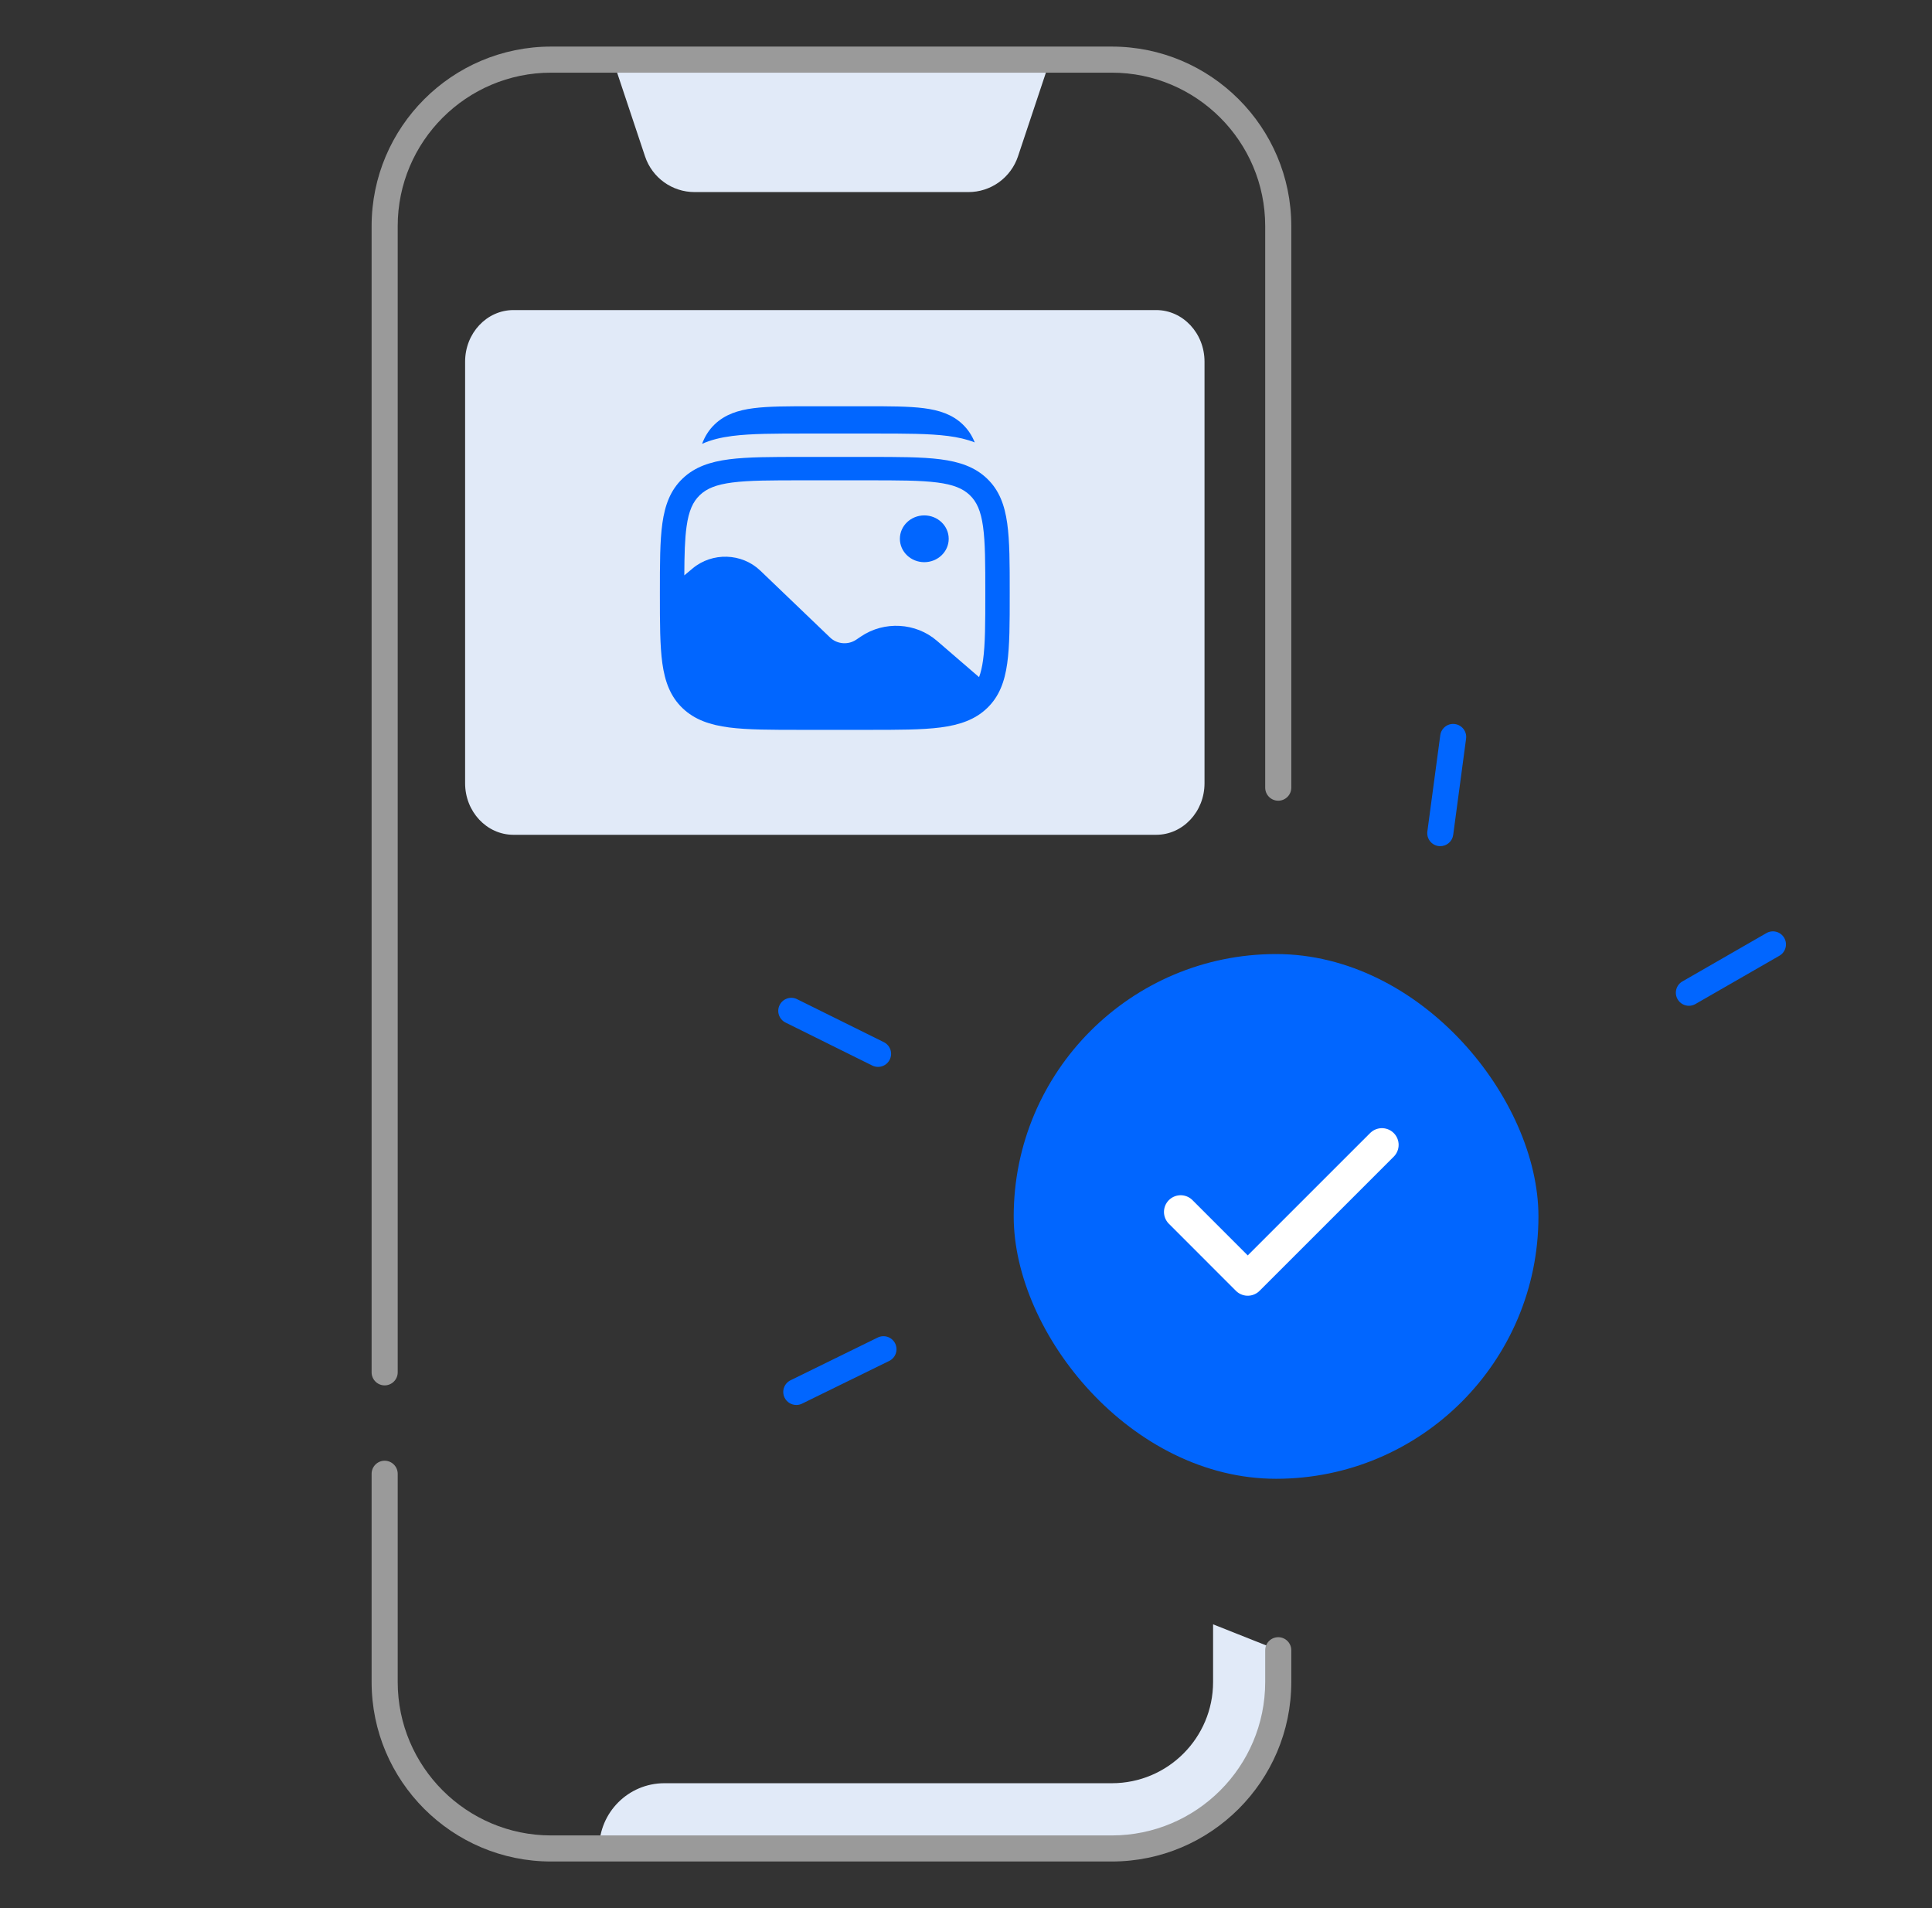 <svg width="81" height="80" viewBox="0 0 81 80" fill="none" xmlns="http://www.w3.org/2000/svg">
    <rect x="0" y="0" width="81" height="80" fill="#333333" stroke="none"/>
    <path
        d="M40.602 8.053H29.119C28.179 8.053 27.343 7.452 27.044 6.558L25.691 2.5H44.032L42.679 6.558C42.533 6.993 42.254 7.372 41.882 7.64C41.509 7.909 41.062 8.053 40.602 8.053ZM50.859 68.102V70.52C50.859 72.864 48.959 74.764 46.615 74.764H27.855C26.346 74.764 25.121 75.989 25.121 77.498H46.615C50.469 77.498 53.593 74.373 53.593 70.52V69.188L50.859 68.102Z"
        fill="#E1EAF8" />
    <path
        d="M46.613 78.046H23.105C18.955 78.046 15.58 74.67 15.58 70.521V61.79C15.58 61.489 15.825 61.243 16.127 61.243C16.428 61.243 16.674 61.489 16.674 61.79V70.521C16.674 74.068 19.56 76.953 23.105 76.953H46.613C50.16 76.953 53.044 74.067 53.044 70.521V69.189C53.044 68.887 53.289 68.642 53.591 68.642C53.893 68.642 54.138 68.887 54.138 69.189V70.521C54.138 74.67 50.763 78.046 46.613 78.046Z"
        fill="#9A9A9A" />
    <path
        d="M53.044 9.478V33.024C53.044 33.325 53.289 33.571 53.591 33.571C53.893 33.571 54.138 33.325 54.138 33.024V9.478C54.138 5.328 50.761 1.953 46.613 1.953H23.105C18.955 1.953 15.58 5.33 15.58 9.478V57.538C15.58 57.839 15.825 58.084 16.127 58.084C16.428 58.084 16.674 57.839 16.674 57.538V9.478C16.674 5.931 19.56 3.047 23.105 3.047H46.613C50.16 3.047 53.044 5.933 53.044 9.478Z"
        fill="#9A9A9A" />
    <path
        d="M36.813 44.731C36.732 44.731 36.649 44.713 36.571 44.675L32.924 42.867C32.797 42.801 32.701 42.688 32.656 42.552C32.611 42.416 32.622 42.267 32.686 42.139C32.75 42.01 32.861 41.912 32.997 41.865C33.132 41.818 33.281 41.826 33.41 41.888L37.056 43.694C37.185 43.758 37.284 43.872 37.331 44.009C37.377 44.147 37.367 44.297 37.302 44.427C37.257 44.518 37.188 44.595 37.101 44.649C37.015 44.703 36.915 44.731 36.813 44.731ZM33.387 58.906C33.185 58.906 32.99 58.794 32.895 58.6C32.831 58.47 32.821 58.32 32.868 58.183C32.915 58.046 33.014 57.933 33.145 57.869L36.799 56.078C36.929 56.015 37.08 56.005 37.217 56.052C37.354 56.099 37.467 56.198 37.531 56.328C37.594 56.458 37.604 56.608 37.557 56.746C37.51 56.883 37.41 56.996 37.281 57.059L33.627 58.85C33.549 58.889 33.466 58.906 33.387 58.906ZM70.809 42.169C70.62 42.169 70.435 42.071 70.334 41.894C70.298 41.832 70.275 41.764 70.265 41.692C70.256 41.621 70.261 41.549 70.28 41.479C70.298 41.41 70.331 41.345 70.374 41.288C70.418 41.231 70.473 41.183 70.535 41.148L74.062 39.119C74.187 39.048 74.336 39.03 74.475 39.068C74.615 39.106 74.733 39.198 74.805 39.323C74.877 39.448 74.896 39.597 74.859 39.736C74.822 39.876 74.732 39.995 74.607 40.068L71.081 42.096C70.996 42.146 70.901 42.169 70.809 42.169ZM60.385 35.477C60.307 35.477 60.23 35.461 60.159 35.429C60.088 35.397 60.025 35.35 59.973 35.291C59.922 35.233 59.884 35.164 59.861 35.089C59.839 35.014 59.833 34.936 59.843 34.858L60.384 30.826C60.424 30.526 60.699 30.315 60.998 30.357C61.298 30.398 61.507 30.673 61.466 30.971L60.926 35.004C60.908 35.135 60.844 35.255 60.744 35.342C60.645 35.429 60.517 35.477 60.385 35.477Z"
        fill="#0166FF" />
    <path
        d="M48.473 13H21.527C20.408 13 19.5 13.968 19.5 15.162V32.839C19.5 34.032 20.408 35 21.527 35H26.522H48.473C49.592 35 50.5 34.032 50.5 32.839V15.162C50.5 13.968 49.592 13 48.473 13Z"
        fill="#E1EAF8" />
    <path
        d="M39.775 22.59C39.775 23.131 39.316 23.57 38.751 23.57C38.186 23.57 37.728 23.131 37.728 22.59C37.728 22.048 38.186 21.609 38.751 21.609C39.316 21.609 39.775 22.048 39.775 22.59Z"
        fill="#0166FF" />
    <path fill-rule="evenodd" clip-rule="evenodd"
        d="M39.426 19.257C38.649 19.157 37.656 19.157 36.402 19.157H33.596C32.343 19.157 31.35 19.157 30.573 19.257C29.773 19.36 29.126 19.577 28.615 20.067C28.105 20.556 27.878 21.176 27.77 21.943C27.666 22.688 27.666 23.64 27.666 24.841V24.915C27.666 26.117 27.666 27.069 27.77 27.814C27.878 28.58 28.105 29.201 28.615 29.69C29.126 30.179 29.773 30.396 30.573 30.5C31.35 30.6 32.343 30.6 33.596 30.6H36.402C37.656 30.6 38.649 30.6 39.426 30.5C40.226 30.396 40.873 30.179 41.384 29.69C41.894 29.201 42.121 28.58 42.228 27.814C42.333 27.069 42.333 26.117 42.333 24.915V24.841C42.333 23.64 42.333 22.688 42.228 21.943C42.121 21.176 41.894 20.556 41.384 20.067C40.873 19.577 40.226 19.36 39.426 19.257ZM30.709 20.229C30.023 20.317 29.627 20.483 29.339 20.76C29.05 21.037 28.877 21.416 28.785 22.074C28.711 22.601 28.694 23.261 28.69 24.123L29.036 23.834C29.86 23.143 31.102 23.182 31.877 23.925L34.803 26.73C35.096 27.01 35.557 27.049 35.897 26.82L36.1 26.683C37.076 26.026 38.396 26.102 39.282 26.867L41.048 28.39C41.12 28.196 41.175 27.965 41.214 27.683C41.308 27.011 41.309 26.125 41.309 24.878C41.309 23.631 41.308 22.746 41.214 22.074C41.122 21.416 40.949 21.037 40.66 20.76C40.371 20.483 39.976 20.317 39.29 20.229C38.589 20.139 37.664 20.138 36.364 20.138H33.635C32.334 20.138 31.41 20.139 30.709 20.229Z"
        fill="#0166FF" />
    <path
        d="M38.729 17.114C38.099 17.033 37.296 17.033 36.295 17.033H34.029C33.029 17.033 32.226 17.033 31.596 17.114C30.942 17.198 30.398 17.377 29.966 17.789C29.717 18.027 29.55 18.301 29.435 18.609C29.805 18.441 30.223 18.341 30.692 18.28C31.488 18.177 32.504 18.177 33.787 18.177H36.657C37.94 18.177 38.956 18.177 39.752 18.28C40.162 18.334 40.532 18.416 40.866 18.549C40.753 18.265 40.591 18.011 40.358 17.789C39.927 17.377 39.382 17.198 38.729 17.114Z"
        fill="#0166FF" />
    <rect x="42.5" y="40" width="22" height="22" rx="11" fill="#0166FF" />
    <path d="M49.5 50.812L52.312 53.625L57.938 48" stroke="white" stroke-width="1.4"
        stroke-linecap="round" stroke-linejoin="round" />
</svg>
